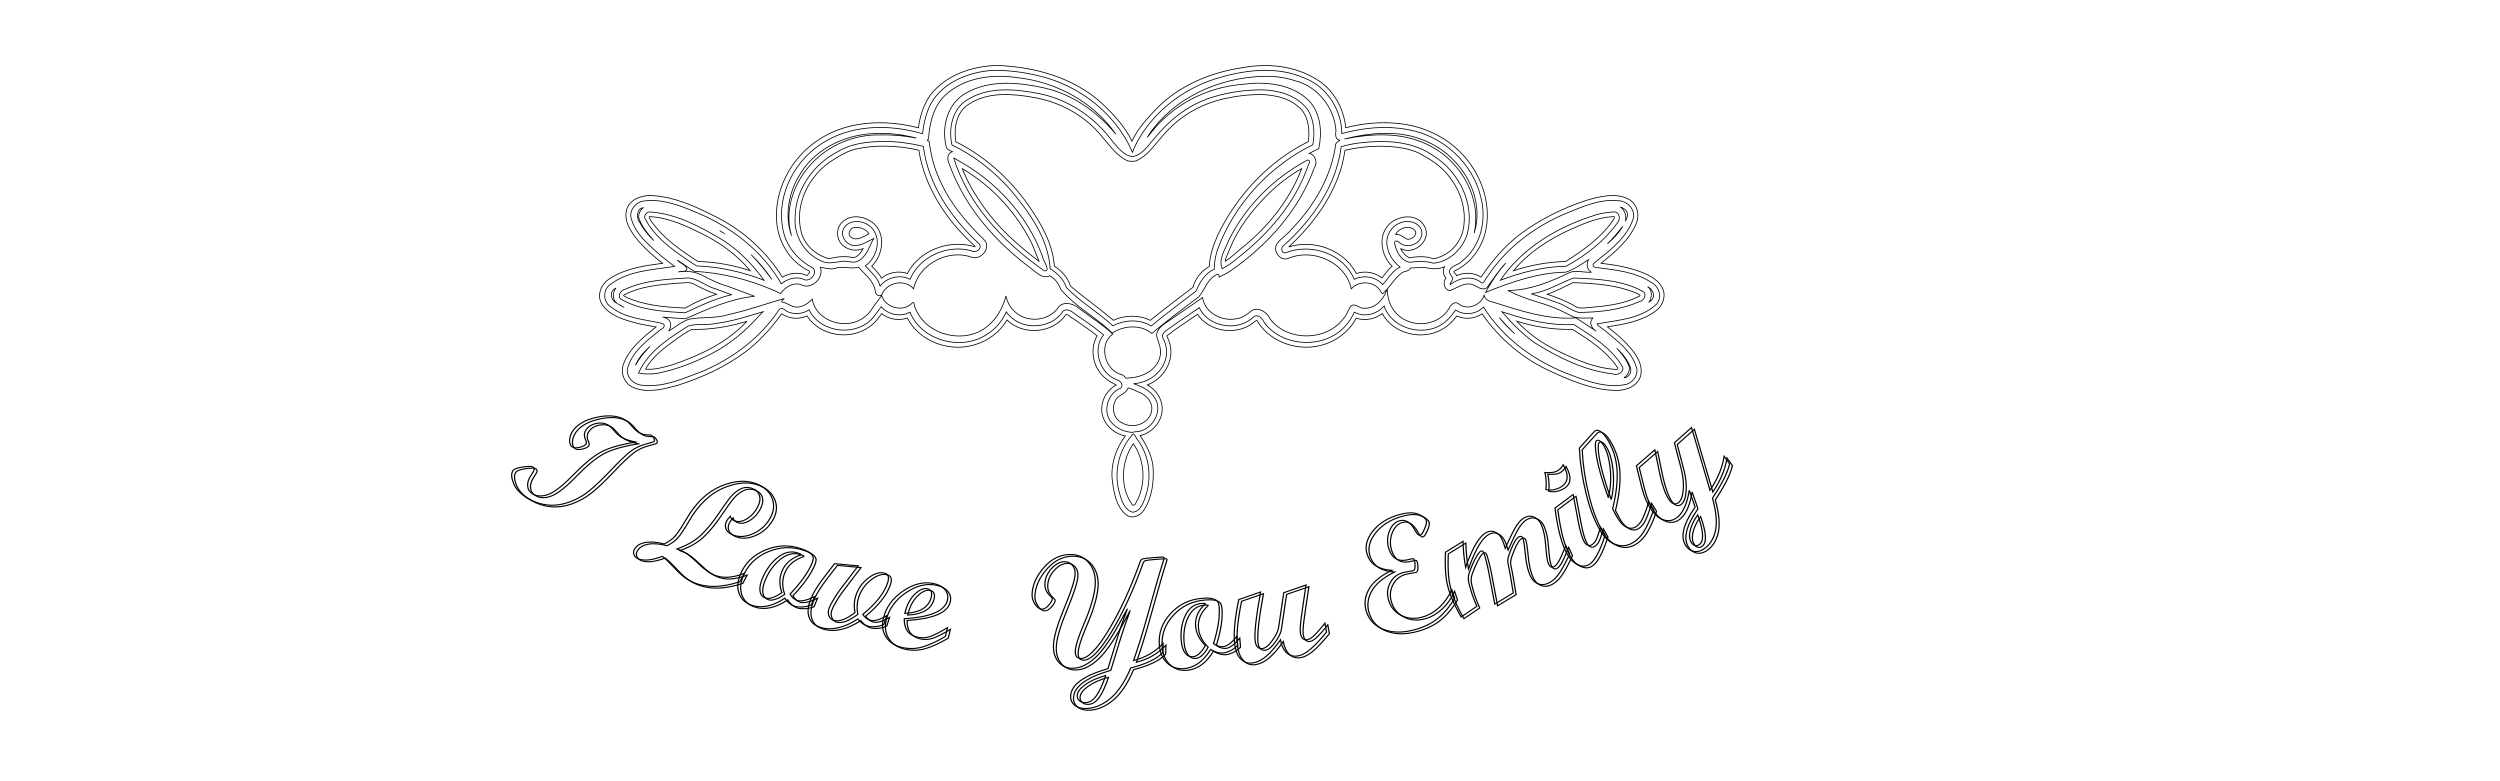 <?xml version="1.0" encoding="UTF-8" standalone="no"?>
<!-- Created with Inkscape (http://www.inkscape.org/) -->

<svg
   xmlns:dc="http://purl.org/dc/elements/1.1/"
   xmlns:cc="http://creativecommons.org/ns#"
   xmlns:rdf="http://www.w3.org/1999/02/22-rdf-syntax-ns#"
   xmlns:svg="http://www.w3.org/2000/svg"
   xmlns="http://www.w3.org/2000/svg"
   xmlns:sodipodi="http://sodipodi.sourceforge.net/DTD/sodipodi-0.dtd"
   xmlns:inkscape="http://www.inkscape.org/namespaces/inkscape"
   width="3200"
   height="1000"
   id="svg10075"
   sodipodi:version="0.32"
   inkscape:version="0.47 r22583"
   sodipodi:docname="LoveYou.svg"
   inkscape:output_extension="org.inkscape.output.svg.inkscape"
   version="1.0">
  <sodipodi:namedview
     id="base"
     pagecolor="#ffffff"
     bordercolor="#666666"
     borderopacity="1.0"
     inkscape:pageopacity="0.0"
     inkscape:pageshadow="2"
     inkscape:zoom="0.51125"
     inkscape:cx="1374.3772"
     inkscape:cy="438.43537"
     inkscape:document-units="px"
     inkscape:current-layer="layer2"
     showgrid="false"
     inkscape:window-width="1150"
     inkscape:window-height="778"
     inkscape:window-x="33"
     inkscape:window-y="20"
     inkscape:window-maximized="0" />
  <defs
     id="defs10077">
    <inkscape:perspective
       id="perspective10083"
       inkscape:persp3d-origin="372.04724 : 350.78739 : 1"
       inkscape:vp_z="744.09448 : 526.18109 : 1"
       inkscape:vp_y="0 : 1000 : 0"
       inkscape:vp_x="0 : 526.18109 : 1"
       sodipodi:type="inkscape:persp3d" />
    <inkscape:perspective
       sodipodi:type="inkscape:persp3d"
       inkscape:vp_x="0 : 21.9865 : 1"
       inkscape:vp_y="0 : 1000 : 0"
       inkscape:vp_z="95.446999 : 21.9865 : 1"
       inkscape:persp3d-origin="47.723499 : 14.657667 : 1"
       id="perspective2841" />
    <inkscape:perspective
       sodipodi:type="inkscape:persp3d"
       inkscape:vp_x="0 : 0.5 : 1"
       inkscape:vp_y="0 : 1000 : 0"
       inkscape:vp_z="1 : 0.5 : 1"
       inkscape:persp3d-origin="0.5 : 0.33333333 : 1"
       id="perspective6159" />
    <inkscape:perspective
       sodipodi:type="inkscape:persp3d"
       inkscape:vp_x="0 : 0.5 : 1"
       inkscape:vp_y="0 : 1000 : 0"
       inkscape:vp_z="1 : 0.5 : 1"
       inkscape:persp3d-origin="0.5 : 0.33333333 : 1"
       id="perspective6187" />
    <inkscape:perspective
       id="perspective6270"
       inkscape:persp3d-origin="0.5 : 0.33333333 : 1"
       inkscape:vp_z="1 : 0.5 : 1"
       inkscape:vp_y="0 : 1000 : 0"
       inkscape:vp_x="0 : 0.5 : 1"
       sodipodi:type="inkscape:persp3d" />
  </defs>
  <g
     id="layer1"
     inkscape:groupmode="layer"
     inkscape:label="Layer 1"
     style="display:inline">
    <g
       id="text2845"
       style="font-size:56px;font-style:normal;font-variant:normal;font-weight:normal;font-stretch:normal;text-align:start;line-height:125%;writing-mode:lr-tb;text-anchor:start;fill:none;stroke:#000000;stroke-opacity:1;font-family:Script MT Bold;-inkscape-font-specification:Script MT Bold"
       transform="matrix(1.565,0,0,1.435,-902.793,-259.63)">
      <path
         id="path3711"
         style="font-size:144px;text-align:center;text-anchor:middle;fill:none;stroke:#000000;stroke-opacity:1"
         d="m 1097.116,575.205 c -4.881,-0.891 -8.902,-2.345 -12.063,-4.362 -1.936,-1.236 -3.853,-3.112 -5.75,-5.629 -1.897,-2.517 -3.478,-4.179 -4.742,-4.986 -2.964,-1.891 -6.29,-2.429 -9.98,-1.614 -3.69,0.815 -6.48,2.704 -8.371,5.668 -1.69,2.648 -1.812,5.628 -0.367,8.941 0.673,1.82 0.783,3.086 0.33,3.797 -0.757,1.185 -2.454,2.146 -5.092,2.881 -2.638,0.735 -4.649,0.662 -6.032,-0.221 -1.581,-1.009 -2.342,-2.996 -2.284,-5.962 0.058,-2.966 0.944,-5.792 2.659,-8.479 3.782,-5.927 10.372,-9.979 19.769,-12.157 9.397,-2.177 16.98,-1.425 22.749,2.256 1.699,1.084 3.603,2.981 5.712,5.689 2.109,2.708 4.151,4.692 6.127,5.953 2.134,1.362 4.61,1.969 7.429,1.821 1.222,0.002 2.071,0.154 2.545,0.456 0.593,0.378 1.197,1.195 1.814,2.451 0.617,1.256 0.698,2.239 0.244,2.95 -0.252,0.395 -2.169,1.09 -5.751,2.085 -5.355,1.421 -9.95,3.785 -13.785,7.093 -3.835,3.308 -9.108,8.826 -15.819,16.554 -6.711,7.728 -12.549,13.804 -17.512,18.227 -4.963,4.423 -10.429,7.803 -16.396,10.139 -5.967,2.336 -11.798,3.217 -17.492,2.642 -5.694,-0.575 -11.09,-2.489 -16.187,-5.742 -6.046,-3.858 -10.027,-8.359 -11.944,-13.502 -1.917,-5.144 -2.068,-8.98 -0.455,-11.509 0.933,-1.462 3.61,-2.52 8.031,-3.174 4.421,-0.654 7.066,-0.704 7.936,-0.149 1.146,0.731 1.592,1.6 1.339,2.606 -0.253,1.006 -1.035,2.537 -2.346,4.592 -2.219,3.477 -3.223,6.771 -3.011,9.881 0.212,3.11 1.582,5.472 4.111,7.086 3.754,2.396 8.206,2.456 13.355,0.181 5.149,-2.275 11.895,-8.118 20.237,-17.53 8.342,-9.412 15.706,-16.029 22.092,-19.849 6.386,-3.821 16.02,-6.848 28.9,-9.082 z" />
      <path
         id="path3713"
         style="font-size:144px;text-align:center;text-anchor:middle;fill:none;stroke:#000000;stroke-opacity:1"
         d="m 1182.146,699.713 c -14.87,5.472 -27.56,5.726 -38.072,0.762 -3.052,-1.441 -5.802,-3.219 -8.25,-5.334 -2.449,-2.115 -5.256,-5.061 -8.424,-8.837 -3.167,-3.776 -6.098,-6.819 -8.792,-9.128 -8.684,3.571 -15.337,4.266 -19.957,2.084 -1.611,-0.761 -2.696,-1.921 -3.255,-3.481 -0.559,-1.56 -0.479,-3.103 0.242,-4.629 1.521,-3.221 4.436,-5.305 8.745,-6.251 4.309,-0.946 9.566,-0.524 15.771,1.265 3.977,-2.165 7.051,-4.667 9.22,-7.504 2.169,-2.838 5.156,-7.79 8.96,-14.858 7.766,-14.58 17.28,-24.382 28.543,-29.405 11.262,-5.024 21.153,-5.524 29.673,-1.501 5.849,2.762 9.774,6.883 11.774,12.363 2,5.48 1.639,11.103 -1.083,16.867 -3.143,6.655 -7.866,11.552 -14.169,14.692 -6.304,3.14 -12.02,3.499 -17.149,1.078 -2.671,-1.261 -4.423,-2.983 -5.259,-5.166 -0.836,-2.183 -0.653,-4.546 0.548,-7.089 0.62,-1.314 1.595,-2.72 2.925,-4.218 0.524,1.854 1.655,3.192 3.393,4.013 2.882,1.361 6.215,0.835 9.998,-1.577 3.783,-2.413 6.795,-5.992 9.037,-10.74 1.721,-3.645 2.251,-6.907 1.588,-9.786 -0.662,-2.879 -2.435,-4.999 -5.317,-6.36 -3.476,-1.641 -6.769,-1.667 -9.878,-0.077 -3.11,1.59 -5.866,3.943 -8.271,7.058 -2.404,3.115 -5.872,8.346 -10.404,15.693 -4.532,7.347 -9.22,13.543 -14.066,18.59 -4.846,5.047 -11.384,9.152 -19.617,12.315 3.723,1.447 6.749,3.135 9.078,5.064 2.329,1.929 5.517,5.003 9.565,9.221 4.047,4.218 7.851,7.168 11.412,8.849 6.951,3.282 15.266,2.854 24.945,-1.284 z" />
      <path
         id="path3715"
         style="font-size:144px;text-align:center;text-anchor:middle;fill:none;stroke:#000000;stroke-opacity:1"
         d="m 1240.344,720.636 c -2.977,1.141 -5.671,1.724 -8.082,1.75 -2.411,0.026 -4.232,-0.191 -5.461,-0.649 -3.162,-1.18 -5.843,-3.581 -8.044,-7.204 -9.896,7.214 -18.929,9.298 -27.098,6.25 -5.095,-1.901 -8.51,-5.351 -10.246,-10.352 -1.736,-5.001 -1.425,-10.663 0.935,-16.987 3.736,-10.013 10.501,-17.283 20.295,-21.809 9.794,-4.526 19.631,-4.946 29.513,-1.259 3.733,1.393 6.315,2.819 7.747,4.279 1.431,1.46 2.14,2.812 2.126,4.058 -0.014,1.245 -0.333,2.703 -0.956,4.371 -3.064,8.213 -9.065,17.456 -18.001,27.73 1.47,2.9 3.434,4.809 5.894,5.726 2.942,1.098 7.678,-0.062 14.207,-3.48 z m -8,-44.936 c -0.56,-0.509 -1.456,-0.993 -2.685,-1.452 -5.709,-2.13 -11.292,-0.811 -16.749,3.957 -5.457,4.768 -9.676,11.149 -12.658,19.142 -1.655,4.436 -2.239,8.145 -1.751,11.129 0.488,2.984 1.983,4.943 4.487,5.877 3.118,1.163 7.573,-0.451 13.365,-4.845 -2.195,-6.723 -2.178,-13.07 0.051,-19.043 2.622,-7.027 7.935,-11.949 15.941,-14.765 z" />
      <path
         id="path3717"
         style="font-size:144px;text-align:center;text-anchor:middle;fill:none;stroke:#000000;stroke-opacity:1"
         d="m 1299.796,737.928 c -2.597,1.192 -5.064,1.861 -7.403,2.005 -2.338,0.145 -4.092,0.045 -5.262,-0.298 -3.284,-0.963 -6.153,-3.172 -8.607,-6.628 -10.988,7.817 -20.958,10.413 -29.909,7.788 -4.678,-1.372 -7.861,-4.052 -9.549,-8.04 -1.688,-3.988 -1.688,-8.861 10e-4,-14.618 1.86,-6.342 5.717,-13.662 11.57,-21.959 l 8.78,-12.446 19.361,1.942 -15.308,21.962 c -1.633,2.403 -3.366,5.314 -5.199,8.733 -1.833,3.419 -2.981,5.916 -3.443,7.49 -0.713,2.429 -0.668,4.652 0.132,6.67 0.8,2.018 2.123,3.297 3.967,3.838 4.318,1.267 10.055,-1.056 17.212,-6.969 -0.948,-5.261 -0.743,-10.208 0.616,-14.841 1.887,-6.432 5.286,-11.737 10.2,-15.913 4.913,-4.177 9.394,-5.671 13.442,-4.484 3.059,0.897 3.895,3.707 2.51,8.43 -2.678,9.131 -9.46,18.597 -20.346,28.398 1.674,2.787 3.77,4.55 6.289,5.289 3.059,0.897 7.466,-0.472 13.222,-4.109 z" />
      <path
         id="path3719"
         style="font-size:144px;text-align:center;text-anchor:middle;fill:none;stroke:#000000;stroke-opacity:1"
         d="m 1350.083,748.71 c -7.076,4.438 -13.227,7.509 -18.451,9.211 -5.224,1.703 -10.629,1.938 -16.213,0.705 -6.225,-1.374 -10.809,-4.475 -13.752,-9.301 -2.943,-4.826 -3.697,-10.489 -2.262,-16.989 2.142,-9.704 7.444,-17.738 15.906,-24.102 8.462,-6.364 16.789,-8.642 24.983,-6.833 4.257,0.94 7.424,2.791 9.503,5.554 2.078,2.763 2.723,5.93 1.935,9.5 -2.092,9.475 -13.86,14.942 -35.303,16.4 -0.14,9.33 3.658,14.849 11.394,16.557 3.021,0.667 6.084,0.491 9.189,-0.527 3.105,-1.019 8.043,-3.709 14.815,-8.07 z m -33.173,-20.645 c 12.445,-0.709 19.648,-5.503 21.609,-14.383 0.97,-4.394 -0.147,-6.945 -3.351,-7.652 -3.021,-0.667 -6.412,0.996 -10.175,4.99 -3.762,3.994 -6.457,9.675 -8.084,17.045 z" />
      <path
         id="path3721"
         style="font-size:144px;text-align:center;text-anchor:middle;fill:none;stroke:#000000;stroke-opacity:1"
         d="m 1527.899,762.976 c -4.859,5.67 -13.602,10.262 -26.228,13.778 -4.832,12.611 -10.571,21.843 -17.218,27.694 -6.646,5.851 -13.46,8.672 -20.442,8.464 -3.561,-0.106 -6.39,-1.164 -8.487,-3.173 -2.097,-2.009 -3.098,-4.606 -3.003,-7.792 0.301,-10.074 10.488,-18.281 30.561,-24.622 l 1.814,-6.558 c 5.203,-18.744 8.421,-29.926 9.655,-33.547 l 4.407,-13.304 c -0.545,0.969 -1.717,3.302 -3.515,7 -8.649,17.937 -16.236,30.15 -22.76,36.637 -6.525,6.488 -12.856,9.64 -18.994,9.457 -4.685,-0.14 -8.438,-2.081 -11.257,-5.823 -2.819,-3.742 -4.141,-8.565 -3.964,-14.469 0.221,-7.403 3.194,-18.616 8.919,-33.639 5.725,-15.023 8.662,-25.065 8.814,-30.125 0.092,-3.092 -0.639,-5.682 -2.195,-7.768 -1.556,-2.086 -3.575,-3.167 -6.058,-3.241 -3.842,-0.115 -7.513,1.909 -11.014,6.072 -3.501,4.163 -5.324,8.681 -5.47,13.554 -0.133,4.451 1.352,8.107 4.456,10.966 1.094,1.064 1.631,1.901 1.613,2.51 -0.042,1.406 -1.025,3.311 -2.949,5.715 -1.924,2.405 -3.8,3.58 -5.627,3.525 -1.968,-0.059 -3.812,-1.497 -5.534,-4.316 -1.721,-2.818 -2.536,-5.774 -2.443,-8.866 0.248,-8.293 3.537,-16.355 9.867,-24.185 6.33,-7.83 13.712,-11.619 22.146,-11.367 5.997,0.179 10.835,2.68 14.513,7.503 3.678,4.823 5.405,10.983 5.181,18.479 -0.269,8.996 -3.523,21.373 -9.762,37.131 -4.265,10.893 -6.465,18.612 -6.601,23.157 -0.126,4.217 1.357,6.372 4.45,6.464 5.716,0.171 13.282,-8.197 22.697,-25.103 9.415,-16.906 18.068,-37.34 25.959,-61.303 0.364,-1.208 0.962,-1.988 1.793,-2.338 0.831,-0.35 3.656,-0.735 8.476,-1.154 4.819,-0.419 7.393,-0.623 7.721,-0.613 1.218,0.036 1.746,0.404 1.585,1.103 l -4.251,15.138 -12.317,47.325 c -1.695,6.515 -4.491,16.115 -8.387,28.801 9.743,-2.757 17.773,-7.84 24.091,-15.248 z m -46.687,20.482 c -7.1,2.18 -12.74,4.954 -16.92,8.323 -4.181,3.369 -6.317,6.599 -6.409,9.692 -0.052,1.734 0.514,3.193 1.698,4.377 1.184,1.184 2.666,1.803 4.447,1.856 3.514,0.105 6.608,-1.819 9.282,-5.772 2.674,-3.953 5.308,-10.112 7.903,-18.475 z" />
      <path
         id="path3723"
         style="font-size:144px;text-align:center;text-anchor:middle;fill:none;stroke:#000000;stroke-opacity:1"
         d="m 1589.156,756.695 c -2.22,2.289 -4.417,3.953 -6.593,4.992 -2.176,1.039 -3.918,1.61 -5.226,1.712 -3.365,0.262 -6.808,-0.786 -10.33,-3.144 -5.936,10.712 -13.249,16.407 -21.942,17.085 -5.421,0.423 -9.973,-1.268 -13.654,-5.071 -3.682,-3.804 -5.785,-9.07 -6.309,-15.8 -0.831,-10.655 2.242,-20.098 9.217,-28.329 6.975,-8.231 15.72,-12.756 26.235,-13.576 3.972,-0.31 6.915,-0.104 8.829,0.617 1.913,0.721 3.126,1.649 3.638,2.784 0.512,1.136 0.837,2.591 0.975,4.367 0.681,8.739 -0.866,19.65 -4.642,32.733 2.555,2.011 5.14,2.914 7.758,2.71 3.131,-0.244 6.937,-3.291 11.418,-9.141 z m -26.187,-37.383 c -0.723,-0.226 -1.738,-0.288 -3.047,-0.186 -6.075,0.474 -10.583,4.022 -13.522,10.646 -2.939,6.623 -4.078,14.188 -3.415,22.693 0.368,4.72 1.402,8.33 3.101,10.831 1.699,2.501 3.881,3.647 6.545,3.439 3.318,-0.259 6.678,-3.6 10.08,-10.025 -4.823,-5.172 -7.482,-10.936 -7.977,-17.292 -0.583,-7.477 2.162,-14.18 8.236,-20.107 z" />
      <path
         id="path3725"
         style="font-size:144px;text-align:center;text-anchor:middle;fill:none;stroke:#000000;stroke-opacity:1"
         d="m 1661.839,744.746 c -5.15,6.789 -9.556,11.899 -13.218,15.331 -3.662,3.431 -7.135,5.418 -10.418,5.96 -3.654,0.603 -6.704,-0.39 -9.15,-2.979 -2.447,-2.589 -4.082,-6.381 -4.907,-11.376 -4.163,6.436 -8.037,11.316 -11.622,14.64 -3.585,3.324 -7.296,5.302 -11.135,5.936 -3.515,0.58 -6.577,-0.411 -9.185,-2.973 -2.608,-2.562 -4.325,-6.341 -5.15,-11.336 -1.588,-9.62 -0.588,-23.705 3,-42.256 l 17.846,-6.724 c -3.927,23.406 -5.371,38.253 -4.333,44.543 0.733,4.44 2.764,6.385 6.095,5.835 2.405,-0.397 5.065,-2.844 7.981,-7.34 2.916,-4.496 4.573,-8.273 4.97,-11.332 l 4.208,-31.054 18.239,-6.931 c -2.049,14.639 -3.417,24.913 -4.104,30.823 -0.687,5.91 -0.844,9.998 -0.469,12.264 0.718,4.347 2.557,6.277 5.517,5.788 2.405,-0.397 5.603,-3.182 9.595,-8.354 l 4.922,-6.443 z" />
      <path
         id="path3727"
         style="font-size:144px;text-align:center;text-anchor:middle;fill:none;stroke:#000000;stroke-opacity:1"
         d="m 1766.635,714.607 c -4.042,7.424 -8.568,13.354 -13.578,17.79 -5.01,4.436 -11.189,7.785 -18.537,10.047 -9.722,2.993 -18.23,3.037 -25.524,0.132 -7.295,-2.904 -12.121,-8.187 -14.479,-15.848 -2.055,-6.675 -1.461,-13.271 1.781,-19.786 3.242,-6.516 9.51,-12.283 18.805,-17.302 -10.66,-0.691 -17.313,-5.338 -19.961,-13.94 -2.11,-6.854 -0.641,-13.793 4.407,-20.815 5.048,-7.022 12.209,-11.961 21.483,-14.816 6.675,-2.055 11.917,-2.234 15.726,-0.537 3.808,1.697 6.043,3.621 6.705,5.771 0.414,1.344 -0.065,3.772 -1.436,7.284 -1.371,3.512 -2.572,5.427 -3.603,5.744 -1.21,0.372 -2.607,-1.061 -4.193,-4.301 -3.599,-7.23 -7.84,-10.093 -12.723,-8.59 -3.808,1.172 -6.603,4.362 -8.384,9.57 -1.781,5.208 -1.844,10.5 -0.189,15.875 2.648,8.602 8.183,11.606 16.605,9.014 1.389,-0.427 2.354,-0.639 2.895,-0.634 0.541,0.005 0.908,0.321 1.101,0.948 0.524,1.702 0.764,3.676 0.719,5.922 -0.045,2.245 -0.582,3.527 -1.612,3.844 -0.314,0.097 -1.472,0.318 -3.474,0.665 -2.002,0.347 -3.72,0.741 -5.154,1.182 -4.749,1.462 -8.226,4.666 -10.431,9.611 -2.205,4.946 -2.459,10.174 -0.763,15.684 1.834,5.958 5.348,10.284 10.542,12.977 5.194,2.693 10.837,3.101 16.93,1.226 5.018,-1.545 9.621,-4.433 13.812,-8.666 4.19,-4.233 7.574,-9.492 10.151,-15.778 z" />
      <path
         id="path3729"
         style="font-size:144px;text-align:center;text-anchor:middle;fill:none;stroke:#000000;stroke-opacity:1"
         d="m 1860.677,675.07 c -3.153,7.556 -6.089,13.467 -8.808,17.731 -2.719,4.265 -5.891,7.168 -9.514,8.709 -2.847,1.211 -5.518,1.189 -8.014,-0.067 -2.496,-1.256 -4.45,-3.545 -5.863,-6.866 -1.982,-4.658 -3.332,-11.063 -4.049,-19.214 -0.717,-8.151 -1.406,-13.003 -2.067,-14.556 -0.587,-1.38 -1.593,-1.768 -3.016,-1.162 -0.431,0.184 -0.885,0.555 -1.36,1.114 -0.518,0.577 -1.068,1.321 -1.649,2.23 -0.563,0.953 -1.135,2.062 -1.717,3.328 -0.582,1.266 -1.152,2.681 -1.71,4.242 -0.644,1.599 -1.243,3.305 -1.795,5.119 -0.944,3.05 -1.267,5.404 -0.969,7.06 l 1.802,10.16 2.615,16.921 -15.167,9.968 -5.066,-29.326 c -0.351,-2.143 -1.002,-5.228 -1.952,-9.256 -0.95,-4.028 -1.581,-6.408 -1.892,-7.142 -0.624,-1.466 -1.432,-1.989 -2.424,-1.567 -0.302,0.129 -0.669,0.463 -1.101,1.003 -0.518,0.577 -1.059,1.342 -1.622,2.295 -0.655,1.094 -1.32,2.345 -1.995,3.752 -0.724,1.531 -1.47,3.249 -2.239,5.155 -0.818,2.029 -1.614,4.227 -2.39,6.595 -1.079,3.21 -1.217,6.478 -0.413,9.804 0.888,4.003 1.827,7.526 2.816,10.569 0.946,3.062 2.168,6.413 3.667,10.055 l -12.904,9.54 c -2.456,-4.813 -4.39,-8.881 -5.803,-12.202 -3.358,-7.893 -5.462,-15.111 -6.309,-21.653 -0.848,-6.542 -1.078,-14.506 -0.69,-23.891 l 14.363,-9.703 c 0.188,8.224 0.9,15.944 2.137,23.161 5.859,-18.437 11.872,-28.968 18.04,-31.593 2.243,-0.954 4.455,-0.813 6.637,0.424 2.182,1.237 3.906,3.343 5.172,6.319 0.587,1.38 1.454,4.017 2.601,7.91 4.188,-10.391 7.394,-17.372 9.62,-20.942 2.225,-3.57 4.675,-5.924 7.349,-7.062 2.372,-1.009 4.717,-0.886 7.034,0.369 2.317,1.256 4.1,3.35 5.348,6.283 1.964,4.615 3.215,11.087 3.753,19.417 0.538,8.329 1.303,13.658 2.294,15.987 1.028,2.416 2.426,3.247 4.194,2.494 1.121,-0.477 2.368,-1.886 3.741,-4.228 1.372,-2.341 3.422,-7.251 6.15,-14.728 z" />
      <path
         id="path3731"
         style="font-size:144px;text-align:center;text-anchor:middle;fill:none;stroke:#000000;stroke-opacity:1"
         d="m 1855.389,595.441 c 5.186,9.983 4.098,16.887 -3.265,20.712 -3.577,1.858 -7.197,2.365 -10.858,1.52 0.511,-4.914 0.244,-10.004 -0.802,-15.272 4.345,0.331 7.516,-0.022 9.512,-1.059 2.246,-1.167 4.05,-3.134 5.412,-5.902 z m 34.245,62.871 c -4.418,15.289 -9.04,24.187 -13.865,26.694 -2.662,1.383 -5.616,1.188 -8.862,-0.586 -3.246,-1.774 -5.938,-4.72 -8.077,-8.838 -4.603,-8.86 -7.982,-22.687 -10.139,-41.481 l 14.131,-11.54 0.749,-0.389 3.906,22.771 c 1.613,9.41 3.316,15.841 5.11,19.293 0.713,1.373 1.593,2.329 2.639,2.868 1.046,0.539 2.027,0.571 2.942,0.096 1.622,-0.843 2.947,-2.284 3.974,-4.323 1.027,-2.039 2.282,-5.953 3.765,-11.741 z" />
      <path
         id="path3733"
         style="font-size:144px;text-align:center;text-anchor:middle;fill:none;stroke:#000000;stroke-opacity:1"
         d="m 1929.414,635.456 c -2.601,8.259 -5.287,14.796 -8.059,19.61 -2.772,4.815 -6.047,8.309 -9.825,10.485 -4.347,2.503 -8.821,2.834 -13.423,0.995 -4.602,-1.84 -8.541,-5.603 -11.815,-11.29 -4.912,-8.531 -8.958,-19.832 -12.138,-33.903 -3.18,-14.071 -5.03,-27.665 -5.55,-40.78 l 12.179,-14.639 c 0.394,-0.443 0.713,-0.735 0.957,-0.875 1.178,-0.678 2.64,-0.371 4.385,0.923 1.746,1.294 3.461,3.403 5.145,6.328 4.772,8.287 7.482,17.409 8.131,27.367 0.649,9.958 -0.551,21.683 -3.599,35.176 2.108,4.412 3.618,7.41 4.53,8.994 2.035,3.534 4.299,5.963 6.792,7.286 2.493,1.323 4.816,1.365 6.969,0.125 2.194,-1.263 4.073,-3.4 5.639,-6.411 1.566,-3.011 3.449,-8.477 5.65,-16.397 z m -37.056,-10.387 c 1.861,-8.698 2.349,-17.526 1.465,-26.483 -0.884,-8.957 -2.8,-15.994 -5.747,-21.113 -0.866,-1.503 -1.785,-2.583 -2.758,-3.24 -0.973,-0.657 -1.805,-0.786 -2.495,-0.389 -1.503,0.866 -1.535,5.86 -0.095,14.983 1.44,9.124 4.65,21.204 9.63,36.24 z" />
      <path
         id="path3735"
         style="font-size:144px;text-align:center;text-anchor:middle;fill:none;stroke:#000000;stroke-opacity:1"
         d="m 1991.513,594.704 c -1.781,8.094 -6.455,18.272 -14.022,30.533 3.196,12.725 3.945,22.728 2.244,30.01 -1.7,7.282 -5.013,12.553 -9.938,15.813 -2.502,1.656 -5.009,2.22 -7.523,1.692 -2.514,-0.528 -4.612,-2.062 -6.294,-4.603 -5.098,-7.7 -2.662,-19.347 7.308,-34.942 l -4.769,-14.973 c -1.927,13.138 -5.685,21.557 -11.274,25.257 -3.01,1.993 -6.258,2.372 -9.745,1.139 -3.487,-1.233 -6.589,-3.902 -9.306,-8.006 -3.907,-5.902 -6.81,-13.088 -8.707,-21.557 l -4.231,-18.618 15.081,-14.285 4.2,22.264 c 2.202,10.629 4.713,18.073 7.534,22.334 2.329,3.518 4.686,4.487 7.07,2.909 2.423,-1.604 3.895,-5.389 4.414,-11.355 0.52,-5.966 -0.054,-12.5 -1.722,-19.604 l -5.504,-22.834 14.026,-13.587 15.11,55.939 c 6.233,-10.03 10.095,-20.119 11.583,-30.268 z m -26.082,45.433 c -3.384,5.333 -5.49,10.198 -6.316,14.596 -0.827,4.398 -0.386,7.887 1.322,10.467 1.734,2.619 3.715,3.191 5.942,1.716 4.338,-2.872 4.022,-11.798 -0.948,-26.778 z" />
    </g>
    <g
       id="text2845-0"
       style="font-size:56px;font-style:normal;font-variant:normal;font-weight:normal;font-stretch:normal;text-align:start;line-height:125%;writing-mode:lr-tb;text-anchor:start;fill:none;stroke:#000000;stroke-opacity:1;font-family:Script MT Bold;-inkscape-font-specification:Script MT Bold"
       transform="matrix(1.565,0,0,1.435,-899.155,-257.442)">
      <path
         id="path3711-9"
         style="font-size:144px;text-align:center;text-anchor:middle;fill:none;stroke:#000000;stroke-opacity:1"
         d="m 1097.116,575.205 c -4.881,-0.891 -8.902,-2.345 -12.063,-4.362 -1.936,-1.236 -3.853,-3.112 -5.75,-5.629 -1.897,-2.517 -3.478,-4.179 -4.742,-4.986 -2.964,-1.891 -6.29,-2.429 -9.98,-1.614 -3.69,0.815 -6.48,2.704 -8.371,5.668 -1.69,2.648 -1.812,5.628 -0.367,8.941 0.673,1.82 0.783,3.086 0.33,3.797 -0.757,1.185 -2.454,2.146 -5.092,2.881 -2.638,0.735 -4.649,0.662 -6.032,-0.221 -1.581,-1.009 -2.342,-2.996 -2.284,-5.962 0.058,-2.966 0.944,-5.792 2.659,-8.479 3.782,-5.927 10.372,-9.979 19.769,-12.157 9.397,-2.177 16.98,-1.425 22.749,2.256 1.699,1.084 3.603,2.981 5.712,5.689 2.109,2.708 4.151,4.692 6.127,5.953 2.134,1.362 4.61,1.969 7.429,1.821 1.222,0.002 2.071,0.154 2.545,0.456 0.593,0.378 1.197,1.195 1.814,2.451 0.617,1.256 0.698,2.239 0.244,2.95 -0.252,0.395 -2.169,1.09 -5.751,2.085 -5.355,1.421 -9.95,3.785 -13.785,7.093 -3.835,3.308 -9.108,8.826 -15.819,16.554 -6.711,7.728 -12.549,13.804 -17.512,18.227 -4.963,4.423 -10.429,7.803 -16.396,10.139 -5.967,2.336 -11.798,3.217 -17.492,2.642 -5.694,-0.575 -11.09,-2.489 -16.187,-5.742 -6.046,-3.858 -10.027,-8.359 -11.944,-13.502 -1.917,-5.144 -2.068,-8.98 -0.455,-11.509 0.933,-1.462 3.61,-2.52 8.031,-3.174 4.421,-0.654 7.066,-0.704 7.936,-0.149 1.146,0.731 1.592,1.6 1.339,2.606 -0.253,1.006 -1.035,2.537 -2.346,4.592 -2.219,3.477 -3.223,6.771 -3.011,9.881 0.212,3.11 1.582,5.472 4.111,7.086 3.754,2.396 8.206,2.456 13.355,0.181 5.149,-2.275 11.895,-8.118 20.237,-17.53 8.342,-9.412 15.706,-16.029 22.092,-19.849 6.386,-3.821 16.02,-6.848 28.9,-9.082 z" />
      <path
         id="path3713-4"
         style="font-size:144px;text-align:center;text-anchor:middle;fill:none;stroke:#000000;stroke-opacity:1"
         d="m 1182.146,699.713 c -14.87,5.472 -27.56,5.726 -38.072,0.762 -3.052,-1.441 -5.802,-3.219 -8.25,-5.334 -2.449,-2.115 -5.256,-5.061 -8.424,-8.837 -3.167,-3.776 -6.098,-6.819 -8.792,-9.128 -8.684,3.571 -15.337,4.266 -19.957,2.084 -1.611,-0.761 -2.696,-1.921 -3.255,-3.481 -0.559,-1.56 -0.479,-3.103 0.242,-4.629 1.521,-3.221 4.436,-5.305 8.745,-6.251 4.309,-0.946 9.566,-0.524 15.771,1.265 3.977,-2.165 7.051,-4.667 9.22,-7.504 2.169,-2.838 5.156,-7.79 8.96,-14.858 7.766,-14.58 17.28,-24.382 28.543,-29.405 11.262,-5.024 21.153,-5.524 29.673,-1.501 5.849,2.762 9.774,6.883 11.774,12.363 2,5.48 1.639,11.103 -1.083,16.867 -3.143,6.655 -7.866,11.552 -14.169,14.692 -6.304,3.14 -12.02,3.499 -17.149,1.078 -2.671,-1.261 -4.423,-2.983 -5.259,-5.166 -0.836,-2.183 -0.653,-4.546 0.548,-7.089 0.62,-1.314 1.595,-2.72 2.925,-4.218 0.524,1.854 1.655,3.192 3.393,4.013 2.882,1.361 6.215,0.835 9.998,-1.577 3.783,-2.413 6.795,-5.992 9.037,-10.74 1.721,-3.645 2.251,-6.907 1.588,-9.786 -0.662,-2.879 -2.435,-4.999 -5.317,-6.36 -3.476,-1.641 -6.769,-1.667 -9.878,-0.077 -3.11,1.59 -5.866,3.943 -8.271,7.058 -2.404,3.115 -5.872,8.346 -10.404,15.693 -4.532,7.347 -9.22,13.543 -14.066,18.59 -4.846,5.047 -11.384,9.152 -19.617,12.315 3.723,1.447 6.749,3.135 9.078,5.064 2.329,1.929 5.517,5.003 9.565,9.221 4.047,4.218 7.851,7.168 11.412,8.849 6.951,3.282 15.266,2.854 24.945,-1.284 z" />
      <path
         id="path3715-8"
         style="font-size:144px;text-align:center;text-anchor:middle;fill:none;stroke:#000000;stroke-opacity:1"
         d="m 1240.344,720.636 c -2.977,1.141 -5.671,1.724 -8.082,1.75 -2.411,0.026 -4.232,-0.191 -5.461,-0.649 -3.162,-1.18 -5.843,-3.581 -8.044,-7.204 -9.896,7.214 -18.929,9.298 -27.098,6.25 -5.095,-1.901 -8.51,-5.351 -10.246,-10.352 -1.736,-5.001 -1.425,-10.663 0.935,-16.987 3.736,-10.013 10.501,-17.283 20.295,-21.809 9.794,-4.526 19.631,-4.946 29.513,-1.259 3.733,1.393 6.315,2.819 7.747,4.279 1.431,1.46 2.14,2.812 2.126,4.058 -0.014,1.245 -0.333,2.703 -0.956,4.371 -3.064,8.213 -9.065,17.456 -18.001,27.73 1.47,2.9 3.434,4.809 5.894,5.726 2.942,1.098 7.678,-0.062 14.207,-3.48 z m -8,-44.936 c -0.56,-0.509 -1.456,-0.993 -2.685,-1.452 -5.709,-2.13 -11.292,-0.811 -16.749,3.957 -5.457,4.768 -9.676,11.149 -12.658,19.142 -1.655,4.436 -2.239,8.145 -1.751,11.129 0.488,2.984 1.983,4.943 4.487,5.877 3.118,1.163 7.573,-0.451 13.365,-4.845 -2.195,-6.723 -2.178,-13.07 0.051,-19.043 2.622,-7.027 7.935,-11.949 15.941,-14.765 z" />
      <path
         id="path3717-8"
         style="font-size:144px;text-align:center;text-anchor:middle;fill:none;stroke:#000000;stroke-opacity:1"
         d="m 1299.796,737.928 c -2.597,1.192 -5.064,1.861 -7.403,2.005 -2.338,0.145 -4.092,0.045 -5.262,-0.298 -3.284,-0.963 -6.153,-3.172 -8.607,-6.628 -10.988,7.817 -20.958,10.413 -29.909,7.788 -4.678,-1.372 -7.861,-4.052 -9.549,-8.04 -1.688,-3.988 -1.688,-8.861 10e-4,-14.618 1.86,-6.342 5.717,-13.662 11.57,-21.959 l 8.78,-12.446 19.361,1.942 -15.308,21.962 c -1.633,2.403 -3.366,5.314 -5.199,8.733 -1.833,3.419 -2.981,5.916 -3.443,7.49 -0.713,2.429 -0.668,4.652 0.132,6.67 0.8,2.018 2.123,3.297 3.967,3.838 4.318,1.267 10.055,-1.056 17.212,-6.969 -0.948,-5.261 -0.743,-10.208 0.616,-14.841 1.887,-6.432 5.286,-11.737 10.2,-15.913 4.913,-4.177 9.394,-5.671 13.442,-4.484 3.059,0.897 3.895,3.707 2.51,8.43 -2.678,9.131 -9.46,18.597 -20.346,28.398 1.674,2.787 3.77,4.55 6.289,5.289 3.059,0.897 7.466,-0.472 13.222,-4.109 z" />
      <path
         id="path3719-2"
         style="font-size:144px;text-align:center;text-anchor:middle;fill:none;stroke:#000000;stroke-opacity:1"
         d="m 1350.083,748.71 c -7.076,4.438 -13.227,7.509 -18.451,9.211 -5.224,1.703 -10.629,1.938 -16.213,0.705 -6.225,-1.374 -10.809,-4.475 -13.752,-9.301 -2.943,-4.826 -3.697,-10.489 -2.262,-16.989 2.142,-9.704 7.444,-17.738 15.906,-24.102 8.462,-6.364 16.789,-8.642 24.983,-6.833 4.257,0.94 7.424,2.791 9.503,5.554 2.078,2.763 2.723,5.93 1.935,9.5 -2.092,9.475 -13.86,14.942 -35.303,16.4 -0.14,9.33 3.658,14.849 11.394,16.557 3.021,0.667 6.084,0.491 9.189,-0.527 3.105,-1.019 8.043,-3.709 14.815,-8.07 z m -33.173,-20.645 c 12.445,-0.709 19.648,-5.503 21.609,-14.383 0.97,-4.394 -0.147,-6.945 -3.351,-7.652 -3.021,-0.667 -6.412,0.996 -10.175,4.99 -3.762,3.994 -6.457,9.675 -8.084,17.045 z" />
      <path
         id="path3721-4"
         style="font-size:144px;text-align:center;text-anchor:middle;fill:none;stroke:#000000;stroke-opacity:1"
         d="m 1527.899,762.976 c -4.859,5.67 -13.602,10.262 -26.228,13.778 -4.832,12.611 -10.571,21.843 -17.218,27.694 -6.646,5.851 -13.46,8.672 -20.442,8.464 -3.561,-0.106 -6.39,-1.164 -8.487,-3.173 -2.097,-2.009 -3.098,-4.606 -3.003,-7.792 0.301,-10.074 10.488,-18.281 30.561,-24.622 l 1.814,-6.558 c 5.203,-18.744 8.421,-29.926 9.655,-33.547 l 4.407,-13.304 c -0.545,0.969 -1.717,3.302 -3.515,7 -8.649,17.937 -16.236,30.15 -22.76,36.637 -6.525,6.488 -12.856,9.64 -18.994,9.457 -4.685,-0.14 -8.438,-2.081 -11.257,-5.823 -2.819,-3.742 -4.141,-8.565 -3.964,-14.469 0.221,-7.403 3.194,-18.616 8.919,-33.639 5.725,-15.023 8.662,-25.065 8.814,-30.125 0.092,-3.092 -0.639,-5.682 -2.195,-7.768 -1.556,-2.086 -3.575,-3.167 -6.058,-3.241 -3.842,-0.115 -7.513,1.909 -11.014,6.072 -3.501,4.163 -5.324,8.681 -5.47,13.554 -0.133,4.451 1.352,8.107 4.456,10.966 1.094,1.064 1.631,1.901 1.613,2.51 -0.042,1.406 -1.025,3.311 -2.949,5.715 -1.924,2.405 -3.8,3.58 -5.627,3.525 -1.968,-0.059 -3.812,-1.497 -5.534,-4.316 -1.721,-2.818 -2.536,-5.774 -2.443,-8.866 0.248,-8.293 3.537,-16.355 9.867,-24.185 6.33,-7.83 13.712,-11.619 22.146,-11.367 5.997,0.179 10.835,2.68 14.513,7.503 3.678,4.823 5.405,10.983 5.181,18.479 -0.269,8.996 -3.523,21.373 -9.762,37.131 -4.265,10.893 -6.465,18.612 -6.601,23.157 -0.126,4.217 1.357,6.372 4.45,6.464 5.716,0.171 13.282,-8.197 22.697,-25.103 9.415,-16.906 18.068,-37.34 25.959,-61.303 0.364,-1.208 0.962,-1.988 1.793,-2.338 0.831,-0.35 3.656,-0.735 8.476,-1.154 4.819,-0.419 7.393,-0.623 7.721,-0.613 1.218,0.036 1.746,0.404 1.585,1.103 l -4.251,15.138 -12.317,47.325 c -1.695,6.515 -4.491,16.115 -8.387,28.801 9.743,-2.757 17.773,-7.84 24.091,-15.248 z m -46.687,20.482 c -7.1,2.18 -12.74,4.954 -16.92,8.323 -4.181,3.369 -6.317,6.599 -6.409,9.692 -0.052,1.734 0.514,3.193 1.698,4.377 1.184,1.184 2.666,1.803 4.447,1.856 3.514,0.105 6.608,-1.819 9.282,-5.772 2.674,-3.953 5.308,-10.112 7.903,-18.475 z" />
      <path
         id="path3723-5"
         style="font-size:144px;text-align:center;text-anchor:middle;fill:none;stroke:#000000;stroke-opacity:1"
         d="m 1589.156,756.695 c -2.22,2.289 -4.417,3.953 -6.593,4.992 -2.176,1.039 -3.918,1.61 -5.226,1.712 -3.365,0.262 -6.808,-0.786 -10.33,-3.144 -5.936,10.712 -13.249,16.407 -21.942,17.085 -5.421,0.423 -9.973,-1.268 -13.654,-5.071 -3.682,-3.804 -5.785,-9.07 -6.309,-15.8 -0.831,-10.655 2.242,-20.098 9.217,-28.329 6.975,-8.231 15.72,-12.756 26.235,-13.576 3.972,-0.31 6.915,-0.104 8.829,0.617 1.913,0.721 3.126,1.649 3.638,2.784 0.512,1.136 0.837,2.591 0.975,4.367 0.681,8.739 -0.866,19.65 -4.642,32.733 2.555,2.011 5.14,2.914 7.758,2.71 3.131,-0.244 6.937,-3.291 11.418,-9.141 z m -26.187,-37.383 c -0.723,-0.226 -1.738,-0.288 -3.047,-0.186 -6.075,0.474 -10.583,4.022 -13.522,10.646 -2.939,6.623 -4.078,14.188 -3.415,22.693 0.368,4.72 1.402,8.33 3.101,10.831 1.699,2.501 3.881,3.647 6.545,3.439 3.318,-0.259 6.678,-3.6 10.08,-10.025 -4.823,-5.172 -7.482,-10.936 -7.977,-17.292 -0.583,-7.477 2.162,-14.18 8.236,-20.107 z" />
      <path
         id="path3725-5"
         style="font-size:144px;text-align:center;text-anchor:middle;fill:none;stroke:#000000;stroke-opacity:1"
         d="m 1661.839,744.746 c -5.15,6.789 -9.556,11.899 -13.218,15.331 -3.662,3.431 -7.135,5.418 -10.418,5.96 -3.654,0.603 -6.704,-0.39 -9.15,-2.979 -2.447,-2.589 -4.082,-6.381 -4.907,-11.376 -4.163,6.436 -8.037,11.316 -11.622,14.64 -3.585,3.324 -7.296,5.302 -11.135,5.936 -3.515,0.58 -6.577,-0.411 -9.185,-2.973 -2.608,-2.562 -4.325,-6.341 -5.15,-11.336 -1.588,-9.62 -0.588,-23.705 3,-42.256 l 17.846,-6.724 c -3.927,23.406 -5.371,38.253 -4.333,44.543 0.733,4.44 2.764,6.385 6.095,5.835 2.405,-0.397 5.065,-2.844 7.981,-7.34 2.916,-4.496 4.573,-8.273 4.97,-11.332 l 4.208,-31.054 18.239,-6.931 c -2.049,14.639 -3.417,24.913 -4.104,30.823 -0.687,5.91 -0.844,9.998 -0.469,12.264 0.718,4.347 2.557,6.277 5.517,5.788 2.405,-0.397 5.603,-3.182 9.595,-8.354 l 4.922,-6.443 z" />
      <path
         id="path3727-1"
         style="font-size:144px;text-align:center;text-anchor:middle;fill:none;stroke:#000000;stroke-opacity:1"
         d="m 1766.635,714.607 c -4.042,7.424 -8.568,13.354 -13.578,17.79 -5.01,4.436 -11.189,7.785 -18.537,10.047 -9.722,2.993 -18.23,3.037 -25.524,0.132 -7.295,-2.904 -12.121,-8.187 -14.479,-15.848 -2.055,-6.675 -1.461,-13.271 1.781,-19.786 3.242,-6.516 9.51,-12.283 18.805,-17.302 -10.66,-0.691 -17.313,-5.338 -19.961,-13.94 -2.11,-6.854 -0.641,-13.793 4.407,-20.815 5.048,-7.022 12.209,-11.961 21.483,-14.816 6.675,-2.055 11.917,-2.234 15.726,-0.537 3.808,1.697 6.043,3.621 6.705,5.771 0.414,1.344 -0.065,3.772 -1.436,7.284 -1.371,3.512 -2.572,5.427 -3.603,5.744 -1.21,0.372 -2.607,-1.061 -4.193,-4.301 -3.599,-7.23 -7.84,-10.093 -12.723,-8.59 -3.808,1.172 -6.603,4.362 -8.384,9.57 -1.781,5.208 -1.844,10.5 -0.189,15.875 2.648,8.602 8.183,11.606 16.605,9.014 1.389,-0.427 2.354,-0.639 2.895,-0.634 0.541,0.005 0.908,0.321 1.101,0.948 0.524,1.702 0.764,3.676 0.719,5.922 -0.045,2.245 -0.582,3.527 -1.612,3.844 -0.314,0.097 -1.472,0.318 -3.474,0.665 -2.002,0.347 -3.72,0.741 -5.154,1.182 -4.749,1.462 -8.226,4.666 -10.431,9.611 -2.205,4.946 -2.459,10.174 -0.763,15.684 1.834,5.958 5.348,10.284 10.542,12.977 5.194,2.693 10.837,3.101 16.93,1.226 5.018,-1.545 9.621,-4.433 13.812,-8.666 4.19,-4.233 7.574,-9.492 10.151,-15.778 z" />
      <path
         id="path3729-7"
         style="font-size:144px;text-align:center;text-anchor:middle;fill:none;stroke:#000000;stroke-opacity:1"
         d="m 1860.677,675.07 c -3.153,7.556 -6.089,13.467 -8.808,17.731 -2.719,4.265 -5.891,7.168 -9.514,8.709 -2.847,1.211 -5.518,1.189 -8.014,-0.067 -2.496,-1.256 -4.45,-3.545 -5.863,-6.866 -1.982,-4.658 -3.332,-11.063 -4.049,-19.214 -0.717,-8.151 -1.406,-13.003 -2.067,-14.556 -0.587,-1.38 -1.593,-1.768 -3.016,-1.162 -0.431,0.184 -0.885,0.555 -1.36,1.114 -0.518,0.577 -1.068,1.321 -1.649,2.23 -0.563,0.953 -1.135,2.062 -1.717,3.328 -0.582,1.266 -1.152,2.681 -1.71,4.242 -0.644,1.599 -1.243,3.305 -1.795,5.119 -0.944,3.05 -1.267,5.404 -0.969,7.06 l 1.802,10.16 2.615,16.921 -15.167,9.968 -5.066,-29.326 c -0.351,-2.143 -1.002,-5.228 -1.952,-9.256 -0.95,-4.028 -1.581,-6.408 -1.892,-7.142 -0.624,-1.466 -1.432,-1.989 -2.424,-1.567 -0.302,0.129 -0.669,0.463 -1.101,1.003 -0.518,0.577 -1.059,1.342 -1.622,2.295 -0.655,1.094 -1.32,2.345 -1.995,3.752 -0.724,1.531 -1.47,3.249 -2.239,5.155 -0.818,2.029 -1.614,4.227 -2.39,6.595 -1.079,3.21 -1.217,6.478 -0.413,9.804 0.888,4.003 1.827,7.526 2.816,10.569 0.946,3.062 2.168,6.413 3.667,10.055 l -12.904,9.54 c -2.456,-4.813 -4.39,-8.881 -5.803,-12.202 -3.358,-7.893 -5.462,-15.111 -6.309,-21.653 -0.848,-6.542 -1.078,-14.506 -0.69,-23.891 l 14.363,-9.703 c 0.188,8.224 0.9,15.944 2.137,23.161 5.859,-18.437 11.872,-28.968 18.04,-31.593 2.243,-0.954 4.455,-0.813 6.637,0.424 2.182,1.237 3.906,3.343 5.172,6.319 0.587,1.38 1.454,4.017 2.601,7.91 4.188,-10.391 7.394,-17.372 9.62,-20.942 2.225,-3.57 4.675,-5.924 7.349,-7.062 2.372,-1.009 4.717,-0.886 7.034,0.369 2.317,1.256 4.1,3.35 5.348,6.283 1.964,4.615 3.215,11.087 3.753,19.417 0.538,8.329 1.303,13.658 2.294,15.987 1.028,2.416 2.426,3.247 4.194,2.494 1.121,-0.477 2.368,-1.886 3.741,-4.228 1.372,-2.341 3.422,-7.251 6.15,-14.728 z" />
      <path
         id="path3731-1"
         style="font-size:144px;text-align:center;text-anchor:middle;fill:none;stroke:#000000;stroke-opacity:1"
         d="m 1855.389,595.441 c 5.186,9.983 4.098,16.887 -3.265,20.712 -3.577,1.858 -7.197,2.365 -10.858,1.52 0.511,-4.914 0.244,-10.004 -0.802,-15.272 4.345,0.331 7.516,-0.022 9.512,-1.059 2.246,-1.167 4.05,-3.134 5.412,-5.902 z m 34.245,62.871 c -4.418,15.289 -9.04,24.187 -13.865,26.694 -2.662,1.383 -5.616,1.188 -8.862,-0.586 -3.246,-1.774 -5.938,-4.72 -8.077,-8.838 -4.603,-8.86 -7.982,-22.687 -10.139,-41.481 l 14.131,-11.54 0.749,-0.389 3.906,22.771 c 1.613,9.41 3.316,15.841 5.11,19.293 0.713,1.373 1.593,2.329 2.639,2.868 1.046,0.539 2.027,0.571 2.942,0.096 1.622,-0.843 2.947,-2.284 3.974,-4.323 1.027,-2.039 2.282,-5.953 3.765,-11.741 z" />
      <path
         id="path3733-1"
         style="font-size:144px;text-align:center;text-anchor:middle;fill:none;stroke:#000000;stroke-opacity:1"
         d="m 1929.414,635.456 c -2.601,8.259 -5.287,14.796 -8.059,19.61 -2.772,4.815 -6.047,8.309 -9.825,10.485 -4.347,2.503 -8.821,2.834 -13.423,0.995 -4.602,-1.84 -8.541,-5.603 -11.815,-11.29 -4.912,-8.531 -8.958,-19.832 -12.138,-33.903 -3.18,-14.071 -5.03,-27.665 -5.55,-40.78 l 12.179,-14.639 c 0.394,-0.443 0.713,-0.735 0.957,-0.875 1.178,-0.678 2.64,-0.371 4.385,0.923 1.746,1.294 3.461,3.403 5.145,6.328 4.772,8.287 7.482,17.409 8.131,27.367 0.649,9.958 -0.551,21.683 -3.599,35.176 2.108,4.412 3.618,7.41 4.53,8.994 2.035,3.534 4.299,5.963 6.792,7.286 2.493,1.323 4.816,1.365 6.969,0.125 2.194,-1.263 4.073,-3.4 5.639,-6.411 1.566,-3.011 3.449,-8.477 5.65,-16.397 z m -37.056,-10.387 c 1.861,-8.698 2.349,-17.526 1.465,-26.483 -0.884,-8.957 -2.8,-15.994 -5.747,-21.113 -0.866,-1.503 -1.785,-2.583 -2.758,-3.24 -0.973,-0.657 -1.805,-0.786 -2.495,-0.389 -1.503,0.866 -1.535,5.86 -0.095,14.983 1.44,9.124 4.65,21.204 9.63,36.24 z" />
      <path
         id="path3735-5"
         style="font-size:144px;text-align:center;text-anchor:middle;fill:none;stroke:#000000;stroke-opacity:1"
         d="m 1991.513,594.704 c -1.781,8.094 -6.455,18.272 -14.022,30.533 3.196,12.725 3.945,22.728 2.244,30.01 -1.7,7.282 -5.013,12.553 -9.938,15.813 -2.502,1.656 -5.009,2.22 -7.523,1.692 -2.514,-0.528 -4.612,-2.062 -6.294,-4.603 -5.098,-7.7 -2.662,-19.347 7.308,-34.942 l -4.769,-14.973 c -1.927,13.138 -5.685,21.557 -11.274,25.257 -3.01,1.993 -6.258,2.372 -9.745,1.139 -3.487,-1.233 -6.589,-3.902 -9.306,-8.006 -3.907,-5.902 -6.81,-13.088 -8.707,-21.557 l -4.231,-18.618 15.081,-14.285 4.2,22.264 c 2.202,10.629 4.713,18.073 7.534,22.334 2.329,3.518 4.686,4.487 7.07,2.909 2.423,-1.604 3.895,-5.389 4.414,-11.355 0.52,-5.966 -0.054,-12.5 -1.722,-19.604 l -5.504,-22.834 14.026,-13.587 15.11,55.939 c 6.233,-10.03 10.095,-20.119 11.583,-30.268 z m -26.082,45.433 c -3.384,5.333 -5.49,10.198 -6.316,14.596 -0.827,4.398 -0.386,7.887 1.322,10.467 1.734,2.619 3.715,3.191 5.942,1.716 4.338,-2.872 4.022,-11.798 -0.948,-26.778 z" />
    </g>
  </g>
  <g
     inkscape:groupmode="layer"
     id="layer2"
     inkscape:label="Layer">
    <path
       id="path2833-7-4"
       d="m 1617.252,97.717 c -56.705,1.515 -114.747,27.164 -146.911,75.119 -4.575,6.7 1.022,-0.562 3.413,-3.523 27.971,-35.848 71.912,-57.926 117.154,-61.409 28.892,-3.799 61.904,-0.679 83.844,20.344 15.892,16.014 17.877,40.868 13.25,62 -4.096,1.907 -8.114,3.995 -12.094,6.125 8.02,1.499 10.921,12.108 6.383,18.348 -19.669,54.965 -60.71,99.942 -108.201,132.712 -4.36,2.684 -8.872,4.984 -13.495,7.159 0.085,-2.485 -1.093,-4.888 -3.469,-2.875 -11.797,5.287 -14.709,19.114 -22.512,28.016 -20.226,15.587 -40.755,30.569 -60.207,47.078 -14.41,-11.734 -35.866,-10.392 -50.781,-0.438 -20.48,-20.341 -47.542,-33.819 -65.969,-56.156 -2.309,-7.103 -7.686,-14.113 -14.219,-17.188 -8.901,4.413 -16.605,-4.217 -23.165,-9.009 -46.495,-34.459 -86.336,-80.14 -105.71,-135.304 -2.525,-4.879 -1.711,-12.98 4.406,-14.594 -3.66,-1.856 -8.21,-2.99 -8.125,-7.844 -5.839,-24.654 2.422,-54.583 25.719,-67.156 30.579,-17.518 67.945,-13.732 100.969,-6.344 35.985,8.348 67.496,30.707 90.656,58.969 -28.318,-40.979 -76.066,-66.82 -125.383,-72.24 -32.267,-5.008 -68.941,-0.562 -93.408,22.894 -14.538,14.055 -19.404,34.767 -20.771,54.253 -0.096,2.172 -3.815,3.703 0.376,3.68 2.136,13.47 4.755,27.991 10.124,41.101 12.751,33.66 35.959,62.178 61.781,86.75 7.008,10.217 -5.347,24.568 -16.688,21.281 -22.414,-8.498 -49.492,0.516 -64.344,18.625 -5.149,6.184 -8.641,13.707 -10.625,21.5 -11.228,-13.239 -34.876,-7.97 -40.656,7.938 -4.153,3.137 -8.583,-1.324 -8.344,-5.688 -2.094,-12.681 -13.335,-20.582 -21.25,-29.75 -10.248,2.696 -21.101,-2.192 -31.187,1.75 -5.79,1.156 -13.615,-1.064 -17.813,-1.781 5.295,13.901 -12.096,29.787 -25.187,22.156 -9.581,-3.079 -19.33,3.318 -25.094,10.625 0.934,2.985 -7.418,-3.082 -11.319,-3.998 -31.646,-13.741 -65.744,-21.598 -100.025,-23.596 -7.151,-4.789 -14.419,-9.477 -21.438,-14.406 3.626,4.121 9.998,5.796 12.375,10.875 -0.36,5.248 -7.784,2.888 -11.031,4.406 10.587,-1.67 21.467,-0.564 30.938,4.438 10.46,5.514 20.944,10.826 32.378,13.951 11.412,4.237 22.857,8.39 34.216,12.768 -31.381,3.042 -60.05,16.498 -88.656,28.781 -9.462,-0.657 -20.596,-1.411 -28.969,-2.188 5.696,0.626 11.02,4.942 10.219,11.125 -0.223,2.458 -1.094,4.834 -2.5,6.844 8.624,-5.307 16.729,-12.353 26.438,-15.375 16.688,-2.98 34.156,-0.612 50.531,-5.875 23.988,-5.273 47.248,-13.755 70.969,-20.406 -3.025,2.863 -5.47,4.818 -0.25,4.844 6.811,2.648 13.367,8.181 21.188,5.344 5.879,-1.416 10.817,-5.163 14.906,-9.406 3.201,20.121 24.431,32.475 43.656,31.125 13.811,-0.177 26.832,-8.274 33.711,-20.146 3.822,-5.109 7.492,-10.415 11.445,-15.51 5.153,15.611 27.554,21.676 38.98,9.535 3.245,-3.654 2.613,5.503 4.649,7.733 14.251,34.254 63.768,45.572 91.745,21.887 12.138,-9.552 19.851,-23.872 23.719,-38.719 3.007,15.185 16.079,27.847 31.719,29.406 13.985,2.075 28.656,-4.144 36.281,-16.062 7.704,-7.422 20.034,-2.791 26.844,3.5 13.98,10.596 29.16,19.712 41.844,31.906 -18.804,13.615 -10.108,47.093 11.875,52.062 3.388,0.437 4.055,6.339 7.844,4.074 17.462,-0.192 37.886,-10.012 41.063,-28.605 1.698,-8.755 -2.177,-17.072 -4.688,-25.062 0.079,-11.585 12.598,-16.615 20.33,-22.642 12.833,-8.904 25.927,-17.489 38.577,-26.546 2.975,19.85 25.32,31.083 43.844,27 7.654,-1.047 13.725,-6.002 19.406,-10.562 9.052,-4.697 19.636,2.621 23.281,11 22.235,29.574 73.038,28.52 94.437,-1.375 4.372,-4.48 5.212,-11.277 9.406,-15.625 5.771,-3.532 10.444,4.063 16.344,3.188 13.849,0.753 25.102,-10.925 29.087,-23.426 1.246,-2.451 -2.269,2.223 -3.118,2.676 -2.966,4.619 -3.917,0.003 -5.812,-2.625 -8.441,-11.48 -27.093,-12.184 -36.531,-1.469 -7.289,-34.463 -49.998,-52.655 -81.031,-38.781 -10.712,3.671 -20.456,-11.002 -13.438,-19.688 4.885,-6.436 12.247,-10.531 17.23,-16.965 29.233,-29.781 51.839,-67.985 57.363,-109.785 0.832,-2.273 4.627,-4.625 5.469,-5.031 -6.239,-0.227 -5.92,-7.601 -5.188,-12.031 -1.862,-29.464 -23.453,-56.963 -52.5,-64.094 -12.938,-4.358 -26.645,-6.003 -40.281,-5.594 z m -494,73.063 c -38.301,0.399 -77.348,17.459 -98.2,50.652 -15.204,23.232 -21.268,53.951 -11.894,80.285 -9.894,-32.519 3.042,-68.517 25.772,-92.391 22.345,-23.983 55.071,-37.525 87.947,-36.568 15.44,-0.549 30.839,1.042 45.969,3.959 -16.185,-4.202 -32.851,-6.334 -49.594,-5.938 z m 646.063,-0.031 c -16.382,0.432 -32.575,3.158 -48.406,7.156 34.529,-7.108 72.656,-8.908 105.125,6.594 39.709,18.208 68.002,61.917 62.257,106.306 -0.058,1.954 -2.251,10.49 -0.851,5.726 10.003,-33.492 -4.618,-70.782 -29.471,-94.099 -21.136,-20.714 -50.453,-31.29 -79.809,-31.658 -2.947,-0.083 -5.897,-0.064 -8.845,-0.024 z m 304.969,94.312 c 5.462,3.961 7.745,11.275 6.438,17.75 2.644,-4.814 4.108,-11.279 -1.188,-14.969 -1.342,-1.193 -4.53,-2.85 -5.25,-2.781 z m 6.438,17.75 c -0.079,0.103 -0.088,0.479 0,0 z M 823.033,265.842 c -8.62,1.909 -8.649,13.647 -3.844,19.375 4.559,8.535 10.773,16.032 17.719,22.688 -7.825,-8.689 -15.861,-18.215 -19.375,-29.438 -0.325,-4.948 2.134,-9.9 6.094,-12.781 l -0.594,0.156 z m 1254.25,23.781 c -6.333,7.772 -12.531,15.652 -19.812,22.562 7.449,-6.495 14.787,-14.069 19.812,-22.562 z m -981.594,1.5 c -6.675,-1.172 -12.317,8.827 -6.156,12.688 7.18,5.372 16.409,-1.457 22.781,-4.562 -3.411,-5.429 -10.274,-8.432 -16.625,-8.125 z m 705.281,0.031 c -5.898,-0.11 -12.9,4.51 -14.562,9.062 5.612,-0.804 9.918,3.346 14.188,5.875 5.833,1.46 14.576,-5.084 10.562,-11.031 -2.332,-2.969 -6.426,-4.202 -10.188,-3.906 z m -877.813,5.344 c 11.324,7.027 -6.905,-4.381 -0.265,-0.165 l 0.265,0.165 z m 4.531,2.812 c 0.94,0.853 0.391,-0.023 0,0 z m 35.594,28.562 c 8.985,9.263 17.045,19.445 24.656,29.875 -7.655,-11.56 -16.482,-22.124 -26.438,-31.719 0.594,0.615 1.188,1.229 1.781,1.844 z m 1069.875,4.5 c -9.231,5.993 -18.641,12.73 -29.062,16.019 -35.662,0.671 -69.781,12.609 -102.531,25.856 7.193,-13.46 15.679,-26.105 25.781,-37.531 -9.165,9.651 -16.357,20.89 -24.094,31.531 -6.742,4.645 -13.279,-2.541 -19.5,-4.344 -9.853,-2.311 -18.784,4.496 -27.219,8 -7.78,0.13 -10.431,-10.698 -5.656,-15.844 -3.479,-3.956 -4.628,-9.852 -1.875,-14.562 -7.905,3.416 -16.635,2.921 -24.812,1.031 -6.264,-0.162 -13.286,0.186 -19.063,0.531 -1.417,5.091 -8.777,3.45 -11.906,7.219 -7.099,5.016 -11.62,12.991 -17.438,19.531 -0.512,15.644 7.329,31.465 21.375,38.906 18.645,10.987 45.287,5.47 56.75,-12.562 2.167,-4.506 7.162,-11.455 12.844,-7.438 10.747,9.352 28.74,2.238 32.906,-10.688 1.696,5.919 6.567,7.887 12.156,8.906 34.13,10.934 69.153,22.57 105.5,20.031 8.673,5.597 17.395,11.274 25.875,17 -5.412,-2.918 -9.718,-10.772 -4.938,-16.062 2.946,-2.176 -4.551,-0.286 -6.375,-0.812 -8.232,0.162 -16.685,0.304 -23.809,-4.398 -13.181,-7.114 -27.281,-12.52 -41.784,-16.54 -12.382,-3.891 -24.625,-8.296 -36.156,-14.312 28.28,-0.127 54.707,-11.24 79.75,-23.281 8.256,-2.807 17.37,0.33 25.938,-0.062 3.393,0.544 -2.451,-1.98 -2.688,-4 -2.19,-3.779 -1.931,-8.711 0.375,-12.375 l -0.344,0.25 z m 76.594,35.25 c 5.995,4.598 4.213,14.758 1.188,18.938 4.935,-2.282 7.321,-8.517 4.25,-13.469 -1.268,-2.609 -3.427,-4.99 -6.375,-6.062 l 0.845,0.535 0.093,0.059 z m -1321.75,1.375 c -6.567,2.685 -7.084,11.388 -2.5,16.094 1.888,2.397 7.271,5.084 2.312,1.375 -4.057,-5.09 -3.217,-12.747 0.625,-17.75 l -0.438,0.281 z m 987.75,0.625 c 0.276,-0.156 -0.17,-0.189 0,0 z m -984.656,19.375 c 0.036,-0.315 -1.019,-0.351 0,0 z m 0.5,0.344 c 1.738,1.464 9.652,5.239 6.168,3.459 -2.07,-1.071 -4.279,-2.339 -6.168,-3.459 z m 1127.969,17.875 c 5.803,7.049 12.331,13.696 19.125,19.906 -6.861,-6.492 -13.309,-13.397 -19.563,-20.469 l 0.438,0.562 z m -1087.656,36.219 c -7.457,6.526 -15.135,15.535 -18.438,24.031 4.848,-8.857 11.635,-17.133 18.438,-24.031 z m 1237.5,2.344 c 6.442,7.251 13.385,15.092 16.188,24.5 0.543,5.406 -2.647,10.519 -7,13.469 6.464,-0.666 10.351,-7.263 8.375,-13.312 -3.348,-9.495 -10.456,-17.897 -17.562,-24.656 z m -625.375,50.75 c -2.68,8.462 -14.29,8.778 -16.844,17.375 -4.726,9.986 -0.994,23.303 9.719,27.594 13.645,8.188 34.818,0.589 37.219,-16 1.722,-10.978 -6.994,-20.195 -16.719,-23.688 -4.245,-1.847 -9.411,-4.487 -13.375,-5.281 z m 6,72.25 c -15.139,22.734 -16.64,55.043 -0.594,77.562 4.099,1.895 4.851,-4.746 6.812,-6.906 10.699,-22.55 8.7,-50.953 -5.625,-71.531 l -0.561,0.827 -0.032,0.048 z m 2.281,77.406 c -0.043,0.058 0.104,0.033 0,0 z"
       style="display:inline;font-size:56px;fill:none;stroke:#000000;stroke-opacity:1" />
  </g>
  <g
     inkscape:groupmode="layer"
     id="layer3"
     inkscape:label="Layer#1"
     style="display:inline">
    <path
       id="path2833-7"
       d="m 1271.924,90.014 c -30.811,1.695 -64.359,14.512 -80.281,42.469 -6.32,11.88 -9.232,25.305 -10.781,38.656 -43.104,-12.578 -93.227,-12.066 -131.359,14.155 -36.264,24.419 -58.055,71.903 -45.766,114.876 5.511,18.77 19.975,34.354 37.25,43.156 5.857,7.8 -5.478,18.986 -13.469,13.781 -9.284,-3.448 -20,0.01 -27.375,6.25 -24.426,-42.708 -65.707,-74.29 -110.988,-92.271 -20.966,-9.091 -44.059,-17.406 -67.137,-13.448 -10.075,2.565 -17.692,13.707 -13.469,23.844 5.563,18.674 21.447,31.309 35.254,44.063 6.378,5.382 13.044,10.406 19.652,15.499 -28.933,4.486 -61.15,5.345 -84.625,24.969 -7.528,7.63 -5.979,21.599 3.406,27.031 18.707,14.993 43.651,15.693 66.062,21.094 4.295,1.997 0.52,6.856 -2.656,7.656 -16.995,13.917 -37.078,28.25 -42.656,50.719 -1.305,11.593 10.086,21.097 21.125,20.688 26.338,2.612 51.109,-9.022 75.188,-17.969 39.209,-16.698 74.373,-43.12 97.812,-78.75 3.018,-3.491 7.132,-0.417 9.688,1.875 9.008,4.659 20.432,3.89 28.844,-1.844 14.681,30.963 63.289,35.238 83.533,7.94 3.082,-3.814 5.783,-7.913 8.717,-11.846 8.976,10.26 24.848,13.512 36.875,6.938 15.043,37.238 66.907,50.368 99.312,27.906 10.612,-6.774 18.815,-16.731 24.062,-28.25 16.099,24.148 56.907,23.624 72.5,-0.906 6.382,-4.707 12.794,1.835 17.75,5.375 11.772,7.77 23.316,15.865 34.125,24.938 -14.83,18.69 -4.765,49.681 17.156,57.594 4.338,1.098 9.094,6.395 4.969,10.5 -17.548,6.604 -24.445,32.346 -10.438,45.688 6.613,6.927 16.148,10.553 25.531,11.094 1.456,-1.284 7.075,-0.331 10.125,-1.812 16.843,-4.664 28.481,-26.237 18.469,-41.969 -5.788,-10.059 -16.978,-14.794 -27.312,-18.656 16.617,-0.939 32.668,-10.815 39.188,-26.406 4.649,-10.27 3.809,-22.456 -1.781,-32.125 -2.471,-7.257 6.591,-10.285 10.872,-14.107 11.729,-8.418 23.91,-16.24 35.721,-24.58 12.084,25.657 50.474,31.052 70.219,11.281 6.168,-3.408 11.089,3.519 13.418,8.327 24.451,31.919 78.65,33.565 104.519,2.517 4.34,-4.876 7.696,-10.519 10.406,-16.438 12.515,7.164 28.919,2.703 38.031,-7.844 10.962,31.684 56.665,41.288 80.437,18.469 4.319,-3.872 7.831,-8.528 11.063,-13.312 10.838,7.26 26.637,5.774 35.656,-3.906 26.274,41.709 68.285,71.44 114.299,87.919 21.683,8.41 45.681,16.238 68.982,11.05 9.407,-3.068 16.287,-13.979 11.969,-23.562 -6.133,-18.91 -23.235,-31.233 -37.832,-43.661 -3.356,-3.168 -11.483,-7.596 -11.902,-10.073 26.328,-4.977 56.073,-6.084 76.39,-25.579 7.194,-8.725 2.91,-22.727 -6.937,-27.469 -20.027,-13.336 -44.863,-15.856 -68.188,-18.906 -3.235,0.68 -8.957,-2.284 -5.375,-5.719 19.758,-15.948 42.751,-32.424 50.594,-57.906 2.292,-11.475 -8.381,-22.314 -19.625,-22.062 -25.036,-2.766 -48.62,9.064 -71.132,18.05 -38.224,17.076 -72.527,43.257 -95.639,78.356 -3.152,2.199 -4.919,12.305 -9.13,7.722 -11.56,-8.681 -27.747,-5.487 -38.582,2.971 -2.583,1.084 2.602,-4.898 2.982,-7.348 -0.926,-3.943 -6.553,-7.155 -3.594,-11.844 3.42,-5.407 10.743,-5.673 15,-10.312 24.541,-18.84 32.173,-53.165 24.386,-82.252 -10.385,-44.087 -49.165,-78.964 -93.492,-86.413 -27.989,-5.478 -57.06,-2.32 -84.363,5.071 -0.302,-30.266 -19.197,-60.279 -47.971,-71.044 -36.305,-16.171 -78.22,-10.204 -115.092,1.357 -41.65,13.539 -78.412,42.396 -99.406,81.094 -2.084,4.078 -3.741,8.346 -5.531,12.562 -21.299,-49.483 -67.82,-85.631 -119.782,-97.809 -18.921,-4.708 -38.375,-7.159 -57.875,-7.097 z m 340,24.969 c 23.236,-0.109 48.965,6.572 62.75,26.625 7.498,13.103 8.395,29.028 5.781,43.625 -55.594,27.385 -100.179,75.719 -121.938,133.938 -2.649,8.174 -4.266,16.783 -4.312,25.5 -11.793,4.985 -18.491,16.741 -23.219,27.875 -19.26,14.848 -38.752,29.163 -57.438,44.688 -14.782,-8.955 -33.967,-8.099 -49.062,-0.25 -18.917,-17.205 -41.617,-30.643 -59.531,-48.844 -3.153,-10.544 -11.661,-18.519 -20.719,-24.125 -2.479,-39.138 -26.782,-72.349 -51.185,-101.484 -21.028,-23.598 -46.019,-43.224 -74.534,-57.016 -4.943,-21.283 0.78,-47.678 21.188,-58.688 27.237,-16.278 61.029,-12.826 90.898,-6.854 37.764,7.493 71.208,30.652 93.727,61.354 7.045,7.902 14.524,18.599 26.156,19.062 13.054,-3.006 20.049,-15.645 28.543,-24.834 19.828,-24.476 46.435,-44.133 77.219,-52.421 18.055,-5.345 36.873,-7.689 55.676,-8.152 z M 1131.455,181.045 c 16.978,-0.042 33.923,2.315 50.375,6.25 6.208,49.189 36.056,92.235 71.719,125.062 4.246,6.232 -5.021,12.337 -10.344,8.656 -30.027,-8.549 -66.219,7.21 -78.312,36.5 -12.857,-6.57 -29.526,-2.681 -38.344,8.625 -2.93,-10.741 -11.725,-17.883 -18.937,-25.844 15.378,-10.418 21.609,-36.001 7.156,-49.625 -9.519,-9.246 -28.828,-10.6 -35.375,2.719 -4.322,10.554 6.181,22.605 17.156,20.781 7.962,-0.729 14.769,-5.588 21.844,-8.938 -6.009,10.315 -9.321,24.83 -21.562,29.594 -6.459,2.35 -13.193,-1.804 -19.902,-0.06 -8.761,0.723 -18.061,3.856 -26.238,-1.018 -20.935,-9.106 -34.459,-31.908 -32.986,-54.766 0.024,-36.254 23.868,-69.395 55.594,-85.375 17.428,-10.344 38.231,-12.352 58.156,-12.562 z m 633.688,0.125 c 24.6,-0.545 50.219,4.089 70.375,18.812 32.32,20.311 52.818,61.811 42.5,99.75 -5.95,19.015 -22.836,35.324 -43.156,37.156 -9.99,-2.866 -20.487,-2.444 -30.563,-1.188 -11.405,-2.095 -17.588,-14.533 -19.312,-24.938 0.848,-4.708 5.861,-1.215 7.656,0.875 10.906,7.96 29.985,-1.772 27.156,-15.844 -3.053,-11.871 -18.425,-14.869 -28.375,-10.125 -12.078,4.824 -18.716,18.643 -15.5,31.094 1.891,10.091 8.274,18.906 16.094,25.188 -9.982,4.491 -14.957,14.704 -22.125,22.344 -8.858,-10.104 -24.463,-12.73 -36.469,-6.75 -13.67,-33.015 -55.687,-46.937 -87.875,-33.938 -5.671,0.969 -6.488,-7.475 -2.094,-9.531 36.444,-33.045 67.114,-76.345 73.219,-126.25 15.633,-4.755 32.095,-6.223 48.469,-6.656 z m -539.75,23.656 c 48.903,26.772 89.407,70.055 108.736,122.809 1.198,6.186 6.204,11.459 6.201,17.722 -2.806,4.271 -7.277,-2.038 -10.059,-3.306 -48.41,-35.022 -91.266,-81.543 -109.441,-139.568 -0.467,-1.268 3.78,2.154 4.563,2.343 z m 448.594,-0.031 c 4.522,0.782 0.562,5.891 -0.118,8.692 -16.695,47.638 -51.1,86.896 -90.507,117.433 -5.843,5.049 -12.058,9.5 -18.938,13 -5.194,-12.757 4.144,-24.867 8.375,-36.312 21.587,-43.88 57.824,-79.929 100.875,-102.812 l 0.313,0 z m 391.937,66.406 c 7.473,-0.199 8.726,10.181 4.076,14.44 -16.761,23.354 -40.265,41.432 -65.357,55.123 -28.968,0.475 -57.224,7.839 -84.156,17.938 26.782,-39.705 69.452,-65.887 114.073,-80.978 9.988,-3.774 20.636,-5.92 31.364,-6.522 z m -1234.656,0.062 c 34.753,2.055 66.144,19.505 95.365,36.989 20.209,13.237 37.141,30.895 51.353,50.449 -27.65,-10.622 -56.772,-17.325 -86.438,-18.312 -25.032,-16.544 -52.197,-33.78 -66.25,-61.25 -0.65,-3.717 2.197,-7.584 5.969,-7.875 z m 49.281,84.5 c 13.063,0.612 22.831,10.7 35.053,13.84 6.842,2.626 13.762,5.072 20.634,7.629 -20.756,4.942 -40.318,14.188 -59.375,23.188 -27.963,-1.81 -57.667,-3.092 -82.312,-17.656 -4.708,-4.631 0.525,-11.808 5.969,-12.594 24.897,-11.5 53.018,-12.669 80.031,-14.406 z m 1133.563,0.062 c 30.364,1.39 62.598,2.362 89.562,17.688 4.853,4.586 -0.374,12.028 -5.906,12.781 -24.064,10.719 -50.901,13.292 -76.938,13.656 -10.235,-2.611 -18.348,-10.13 -28.591,-12.855 -10.557,-4.114 -21.389,-7.352 -32.19,-10.895 19.422,-2.89 36.041,-13.477 54.063,-20.375 z M 971.361,404.545 c -17.494,19.793 -38.258,36.81 -61.781,48.781 -21.934,11.234 -45.317,20.142 -69.594,24.781 -7.546,0.995 -15.224,0.753 -22.719,-0.5 12.29,-27.704 38.981,-44.723 63.75,-60.312 11.529,-3.566 23.913,-0.6 35.656,-3.312 20.553,-2.693 40.294,-8.934 60.062,-15 -1.792,1.854 -3.583,3.708 -5.375,5.562 z m 957.906,-3.406 c 27.521,9.137 56.287,15.775 85.531,14.344 23.161,14.96 48.133,29.972 62.219,54.344 2.048,7.077 -7.099,11.17 -12.75,8.75 -35.934,-4.163 -69.08,-20.584 -99.375,-39.531 -16.02,-11.177 -29.658,-25.293 -42.469,-40 2.281,0.698 4.562,1.396 6.844,2.094 z m -479.875,155.5 c -18.401,20.522 -24.397,50.63 -15.79,76.712 2.403,8.695 6.698,19.941 16.477,22.288 10.281,-1.181 13.841,-13.41 16.688,-21.625 7.554,-23.557 4.419,-50.73 -10.454,-70.743 -2.095,-1.549 -4.597,-10.761 -6.921,-6.632 z"
       style="font-size:56px;fill:none;stroke:#000000;stroke-opacity:1;display:inline" />
  </g>
  <g
     inkscape:groupmode="layer"
     id="layer4"
     inkscape:label="Layer#2"
     style="display:inline">
    <path
       id="path2833"
       d="m 1274.125,83.844 c -31.003,1.201 -63.85,12.567 -83.25,37.844 -8.69,12.238 -13.292,27.086 -15.375,41.906 -43.061,-11.157 -92.441,-9.286 -129.844,16.781 -33.663,22.826 -55.264,63.952 -51.406,104.969 2.414,24.77 16.461,48.488 38.684,60.084 3.357,1.261 4.818,2.584 1.688,5.187 -1.661,4.346 -5.92,-0.556 -9.247,-0.24 -8.127,-1.54 -16.831,0.031 -23.812,4.469 -20.734,-32.941 -50.436,-60.109 -85.513,-77.444 -25.472,-12.984 -52.63,-25.538 -81.643,-27.056 -12.966,-0.707 -28.439,4.535 -32.375,18.25 -4.01,15.597 6.773,29.937 16.25,41.094 9.002,10.12 19.144,19.018 29.812,27.344 -23.575,3.083 -48.646,6.627 -68.625,20.312 -10.015,6.575 -15.847,20.628 -9.219,31.562 9.32,15.127 28.004,20.266 44.19,24.677 8.114,2.17 17.912,3.506 25.279,4.948 -16.32,13.07 -33.965,26.991 -41.546,47.143 -4.675,11.614 1.26,26.079 13.077,30.576 18.242,7.316 38.548,1.8 56.668,-3.193 31.234,-10.016 61.679,-23.869 87.832,-43.839 17.159,-13.49 32.228,-29.742 44.688,-47.562 9.355,6.523 22.239,7.567 32.562,2.75 16.489,25.889 55.383,31.884 79.844,13.875 6.524,-4.151 11.666,-11.304 15.687,-16.875 9,7.322 21.874,9.542 32.875,5.719 15.672,30.451 54.782,44.342 87.021,33.934 16.805,-5.085 31.741,-16.292 40.541,-31.528 20.117,19.951 57.294,17.544 74.252,-5.247 2.349,-5.189 6.963,2.536 10.432,3.557 10.39,7.125 20.994,14.147 30.66,22.097 -10.502,18.112 -4.674,42.919 11.875,55.188 3.444,3.244 9.457,5.764 12.625,7.75 -15.632,7.985 -23.557,28.775 -15.375,44.719 4.979,10.603 15.516,18.174 26.906,20.438 -12.536,16.796 -19.44,38.123 -16.281,59.219 1.958,14.877 5.212,31.784 17.5,41.688 7.518,5.943 18.126,1.41 22.656,-6.031 10.73,-16.37 13.054,-36.991 11.625,-56.219 -1.711,-14.161 -8.747,-27.799 -16.469,-39.062 17.794,-4.004 31.804,-22.675 27.469,-41.094 -2.077,-10.21 -9.194,-18.989 -18.25,-23.844 20.312,-7.402 34.61,-30.235 28.992,-51.912 -0.816,-3.786 -2.361,-7.378 -4.117,-10.807 12.534,-9.854 26.21,-18.478 39.375,-27.625 15.169,22.694 49.755,27.436 71.187,11 2.4,-1.537 4.807,-5.608 6.094,-1.094 18.821,29.579 60.233,40.159 91.906,25.938 14.305,-6.206 26.787,-17.111 34,-31.031 11.231,3.975 24.302,1.263 33.25,-5.875 14.285,26.561 51.861,35.236 77.43,19.752 7.218,-3.925 13.26,-10.163 17.914,-16.533 10.281,4.678 23.092,3.72 32.375,-2.844 22.344,32.327 53.318,58.236 89.215,74.337 26.199,11.951 53.912,23.613 83.191,23.725 12.97,0.3 28.417,-6.371 30.969,-20.344 2.59,-16.002 -9.097,-29.67 -19.25,-40.5 -7.261,-7.435 -15.323,-14.191 -23.594,-20.469 21.721,-3.489 44.846,-7.225 62.625,-21 8.685,-6.659 13.119,-19.737 7.188,-29.688 -4.183,-8.287 -14.255,-14.466 -23.344,-18.219 -17.315,-7.091 -35.989,-10.369 -54.531,-12.5 17.456,-14.232 35.902,-29.351 44.812,-50.562 5.049,-11.221 1.322,-25.962 -9.969,-31.656 -16.606,-8.495 -36.353,-3.268 -53.359,1.523 -30.697,10.086 -60.139,24.676 -86.016,44.102 -19.434,14.873 -35.713,34.609 -49.219,54.25 -9.188,-5.785 -21.357,-6.45 -31.188,-1.844 -0.296,-2.202 -6.545,-5.321 -2.062,-6.219 19.769,-9.753 33.916,-28.479 38.903,-49.907 7.827,-33.334 -3.892,-69.194 -25.559,-94.812 -21.056,-25.064 -52.27,-40.272 -84.719,-43.688 -22.895,-2.604 -46.227,-0.409 -68.469,5.25 -2.686,-24.854 -15.795,-49.253 -37.781,-62.031 -27.724,-17.319 -62.292,-20.726 -94.113,-14.847 -41.049,6.073 -81.56,22.772 -110.762,52.91 -11.802,12.431 -23.776,25.472 -31.031,41.156 -9.377,-19.189 -24.377,-35.259 -39.844,-49.562 -35.628,-31.811 -84.073,-45.18 -131.063,-47.25 -1.302,-0.008 -2.604,0.002 -3.906,0.031 z m 337.438,37.125 c 20.287,0.064 42.737,5.065 56.094,21.5 7.661,11.135 8.758,25.711 6.938,38.812 -50.579,25.085 -91.2,68.642 -115.688,119.281 -5.66,12.756 -10.45,26.374 -10.969,40.469 -10,5.812 -17.967,15.415 -21,26.719 -18.221,14.013 -37.009,27.897 -54.562,42.344 -14.602,-7.53 -32.856,-6.694 -47.25,-0.156 -17.74,-15.168 -37.172,-28.692 -54.844,-43.594 -3.183,-10.93 -11.643,-19.675 -20.656,-25.719 -2.137,-29.491 -17.762,-55.697 -34.188,-79.281 -23.825,-33.182 -55.156,-61.624 -91.938,-79.844 -2.872,-17.244 0.516,-38.039 16.5,-48.062 24.371,-16.18 55.834,-13.651 83.401,-8.652 32.729,5.597 63.701,22.202 85.224,47.746 10.509,11.974 19.75,26.214 34.469,33.25 3.611,1.016 7.654,0.865 11.281,0.156 17.117,-7.959 26.823,-25.501 39.577,-38.462 20.622,-22.147 48.846,-36.774 78.548,-42.225 12.847,-2.733 25.913,-4.031 39.062,-4.281 z m -480.5,66.062 c 15.195,0.031 30.277,1.778 45.062,5.219 7.166,46.188 33.796,87.272 67.438,118.827 3.03,2.948 7.989,6.677 1.193,3.965 -31.381,-8.259 -68.231,5.754 -83.287,35.021 -11.185,-3.765 -24.165,-1.572 -33.188,6 -2.828,-5.97 -8.496,-11.067 -12.469,-15.375 13.463,-13.047 18.015,-37.232 5,-52.125 -10.261,-11.324 -30.471,-15.805 -42.375,-4.5 -9.973,8.607 -7.812,26.259 3.844,32.531 6.62,4.131 15.256,4.696 22.406,1.688 -2.56,5.089 -6.722,10.612 -12.281,11.594 -10.275,-2.564 -21.188,-1.212 -31.156,1.188 -17.072,-4.23 -31.746,-17.528 -35.844,-34.75 -8.593,-34.62 10.087,-71.8 39.188,-90.531 10.804,-6.672 21.589,-13.696 34.416,-15.705 10.541,-2.181 21.272,-3.008 32.053,-3.045 z m 633.719,0.125 c 20.436,0.243 42.151,1.694 59.469,13.5 31.099,15.921 53.292,50.612 49.688,86.156 -1.252,18.361 -13.286,35.685 -30.969,42.031 -3.981,1.947 -8.078,2.998 -12.219,1.094 -8.79,-2.032 -18.087,-1.683 -26.781,0.156 -4.697,-2.501 -9.274,-7.092 -10.875,-11.719 17.961,9.222 41.365,-12.553 29.344,-30.281 -6.949,-11.17 -22.393,-12.882 -33.656,-7.812 -13.156,4.648 -21.004,18.746 -19.719,32.469 0.583,10.619 5.451,20.783 12.906,28.281 -5.39,3.701 -9.506,10.491 -13.094,14.781 -8.999,-7.347 -21.774,-9.416 -32.812,-5.688 -15.629,-30.339 -54.344,-44.214 -86.469,-34.031 31.06,-28.811 57.645,-64.597 68.531,-106.094 1.181,-5.896 2.659,-11.714 3.562,-17.688 14.092,-3.257 28.565,-4.981 43.094,-5.156 z m -99.406,30.562 c -15.607,40.004 -43.609,74.079 -76.852,100.528 -6.68,5.387 -12.971,11.694 -20.086,16.129 -0.386,-3.461 3.982,-10.552 5.452,-15.358 10.76,-27.024 29.201,-50.505 49.642,-70.892 12.736,-12.398 27.079,-23.449 42.594,-32.344 -0.25,0.646 -0.5,1.292 -0.75,1.938 z m -432.062,-0.875 c 37.684,22.53 68.447,56.331 87.781,95.601 2.894,7.262 5.881,14.669 8.813,21.992 -26.678,-20.02 -52.182,-42.826 -71.312,-70.281 -10.696,-15.005 -20.149,-30.989 -26.781,-48.188 l 0.864,0.504 0.636,0.371 z m -400.938,60.5 c 23.738,1.191 45.901,11.878 66.915,22.249 23.101,11.462 44.516,27.038 60.866,46.876 C 938.677,339.432 916.18,335.219 893.5,334.75 c -22.266,-14.308 -45.113,-30.075 -60.344,-52.312 -0.328,-1.372 -4.484,-5.892 -0.781,-5.094 z m 1232,0 c 4.749,-1.033 0.396,3.889 -0.406,5.75 -15.376,21.896 -37.728,37.437 -59.906,51.656 -22.71,0.476 -45.251,4.673 -66.75,11.75 19.048,-23.307 45.024,-39.973 72.214,-52.495 17.279,-7.781 35.705,-15.715 54.848,-16.661 z M 2014.5,361.812 c 27.144,0.991 54.893,2.759 80.094,13.438 1.366,1.081 7.285,2.629 3.406,4.031 -20.42,10.6 -43.95,12.592 -66.527,14.599 -6.025,0.586 -12.102,1.247 -17.008,-2.999 -10.85,-5.768 -22.29,-10.475 -33.965,-14.225 11.511,-3.807 22.238,-9.935 33.031,-14.859 l 0.969,0.015 z m -1127.625,1.094 c 9.637,5.388 19.74,9.98 30.156,13.781 -13.976,4.448 -27.55,10.288 -40.219,17.719 -25.54,-1.347 -51.871,-3.321 -75.375,-14.031 -1.27,-0.936 -5.273,-2.138 -1.875,-3.25 20.202,-10.541 43.767,-12.617 66.406,-14.562 6.85,0.141 14.545,-2.054 20.906,0.344 z m 1054.844,48.375 c 22.885,7.088 46.944,10.972 71,10.281 20.838,13.09 42.335,26.896 56.594,47.344 2.464,2.778 2.088,4.672 -1.938,3.875 -27.417,-1.733 -53.028,-13.576 -77.438,-25.625 -18.191,-9.062 -34.637,-21.313 -48.531,-35.969 l 0.313,0.094 z m -986.031,0.406 c -25.235,26.89 -59.384,43.091 -93.656,54.781 -11.539,3.468 -23.514,7.025 -35.719,6.094 8.797,-16.534 24.989,-27.928 39.729,-38.808 6.435,-4.162 12.737,-9.251 19.709,-12.161 23.87,0.62 47.666,-3.362 70.406,-10.375 l -0.469,0.469 z"
       style="font-size:56px;fill:none;stroke:#000000;stroke-opacity:1" />
  </g>
</svg>
